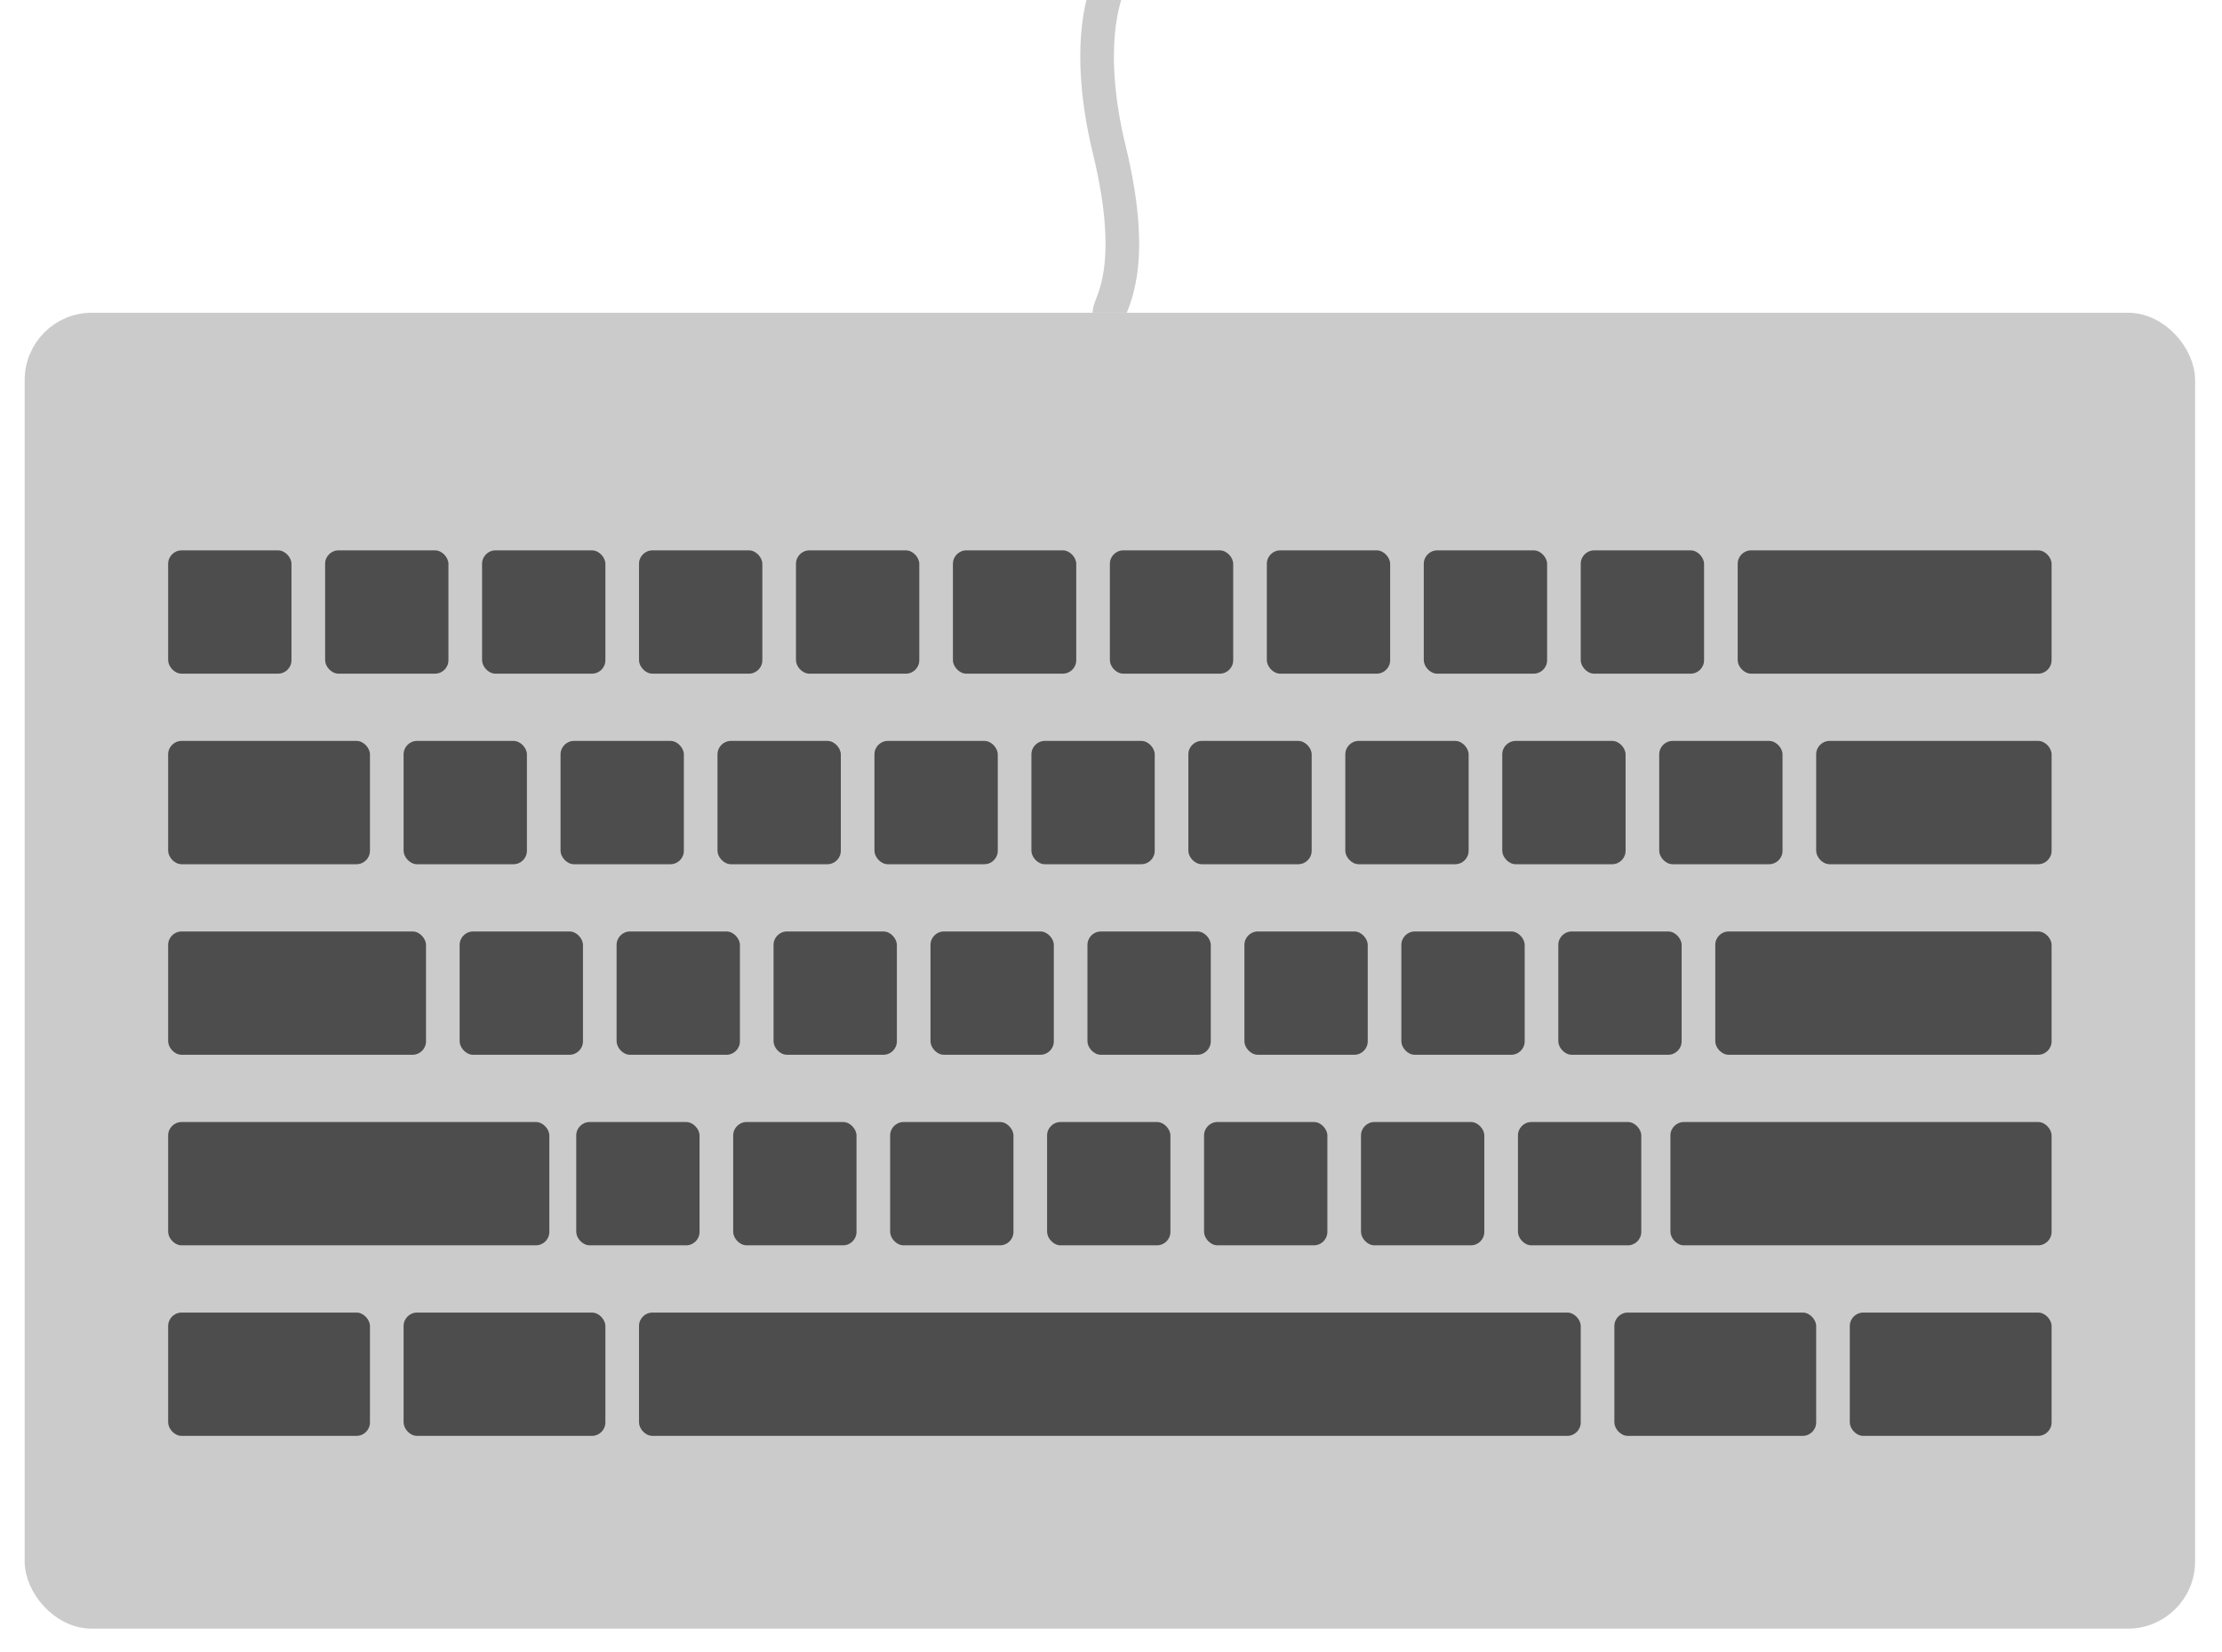<svg width="991" height="737" viewBox="0 0 991 737" fill="none" xmlns="http://www.w3.org/2000/svg">
<g clip-path="url(#clip0)">
<rect x="16" y="144.5" width="958" height="577" rx="25" fill="#CBCBCB" stroke="#CBCBCB" stroke-width="10"/>
<path d="M494.778 139.5C494.778 135.5 507.778 120.5 494.778 67C481.778 13.5 496 -10 496 -10" stroke="#CBCBCB" stroke-width="15"/>
<rect x="75" y="585.5" width="90" height="55" rx="6" fill="#4D4D4D"/>
<rect x="180" y="585.5" width="90" height="55" rx="6" fill="#4D4D4D"/>
<rect x="825" y="585.5" width="90" height="55" rx="6" fill="#4D4D4D"/>
<rect x="720" y="585.5" width="90" height="55" rx="6" fill="#4D4D4D"/>
<rect x="285" y="585.5" width="420" height="55" rx="6" fill="#4D4D4D"/>
<rect x="75" y="500.5" width="170" height="55" rx="6" fill="#4D4D4D"/>
<rect x="257" y="500.5" width="55" height="55" rx="6" fill="#4D4D4D"/>
<rect x="327" y="500.5" width="55" height="55" rx="6" fill="#4D4D4D"/>
<rect x="397" y="500.5" width="55" height="55" rx="6" fill="#4D4D4D"/>
<rect x="467" y="500.5" width="55" height="55" rx="6" fill="#4D4D4D"/>
<rect x="537" y="500.5" width="55" height="55" rx="6" fill="#4D4D4D"/>
<rect x="607" y="500.5" width="55" height="55" rx="6" fill="#4D4D4D"/>
<rect x="677" y="500.5" width="55" height="55" rx="6" fill="#4D4D4D"/>
<rect x="745" y="500.5" width="170" height="55" rx="6" fill="#4D4D4D"/>
<rect x="205" y="415.5" width="55" height="55" rx="6" fill="#4D4D4D"/>
<rect x="275" y="415.5" width="55" height="55" rx="6" fill="#4D4D4D"/>
<rect x="345" y="415.5" width="55" height="55" rx="6" fill="#4D4D4D"/>
<rect x="415" y="415.5" width="55" height="55" rx="6" fill="#4D4D4D"/>
<rect x="485" y="415.5" width="55" height="55" rx="6" fill="#4D4D4D"/>
<rect x="555" y="415.5" width="55" height="55" rx="6" fill="#4D4D4D"/>
<rect x="625" y="415.5" width="55" height="55" rx="6" fill="#4D4D4D"/>
<rect x="695" y="415.5" width="55" height="55" rx="6" fill="#4D4D4D"/>
<rect x="765" y="415.5" width="150" height="55" rx="6" fill="#4D4D4D"/>
<rect x="75" y="415.5" width="115" height="55" rx="6" fill="#4D4D4D"/>
<rect x="75" y="330.5" width="90" height="55" rx="6" fill="#4D4D4D"/>
<rect x="810" y="330.5" width="105" height="55" rx="6" fill="#4D4D4D"/>
<rect x="180" y="330.5" width="55" height="55" rx="6" fill="#4D4D4D"/>
<rect x="250" y="330.5" width="55" height="55" rx="6" fill="#4D4D4D"/>
<rect x="320" y="330.5" width="55" height="55" rx="6" fill="#4D4D4D"/>
<rect x="390" y="330.5" width="55" height="55" rx="6" fill="#4D4D4D"/>
<rect x="460" y="330.5" width="55" height="55" rx="6" fill="#4D4D4D"/>
<rect x="530" y="330.5" width="55" height="55" rx="6" fill="#4D4D4D"/>
<rect x="600" y="330.5" width="55" height="55" rx="6" fill="#4D4D4D"/>
<rect x="670" y="330.5" width="55" height="55" rx="6" fill="#4D4D4D"/>
<rect x="740" y="330.5" width="55" height="55" rx="6" fill="#4D4D4D"/>
<rect x="75" y="245.5" width="55" height="55" rx="6" fill="#4D4D4D"/>
<rect x="145" y="245.5" width="55" height="55" rx="6" fill="#4D4D4D"/>
<rect x="215" y="245.5" width="55" height="55" rx="6" fill="#4D4D4D"/>
<rect x="285" y="245.5" width="55" height="55" rx="6" fill="#4D4D4D"/>
<rect x="355" y="245.5" width="55" height="55" rx="6" fill="#4D4D4D"/>
<rect x="425" y="245.5" width="55" height="55" rx="6" fill="#4D4D4D"/>
<rect x="495" y="245.5" width="55" height="55" rx="6" fill="#4D4D4D"/>
<rect x="565" y="245.5" width="55" height="55" rx="6" fill="#4D4D4D"/>
<rect x="635" y="245.5" width="55" height="55" rx="6" fill="#4D4D4D"/>
<rect x="705" y="245.5" width="55" height="55" rx="6" fill="#4D4D4D"/>
<rect x="775" y="245.5" width="140" height="55" rx="6" fill="#4D4D4D"/>
</g>
<defs>
<clipPath id="clip0">
<rect width="991" height="737" fill="white"/>
</clipPath>
</defs>
</svg>
